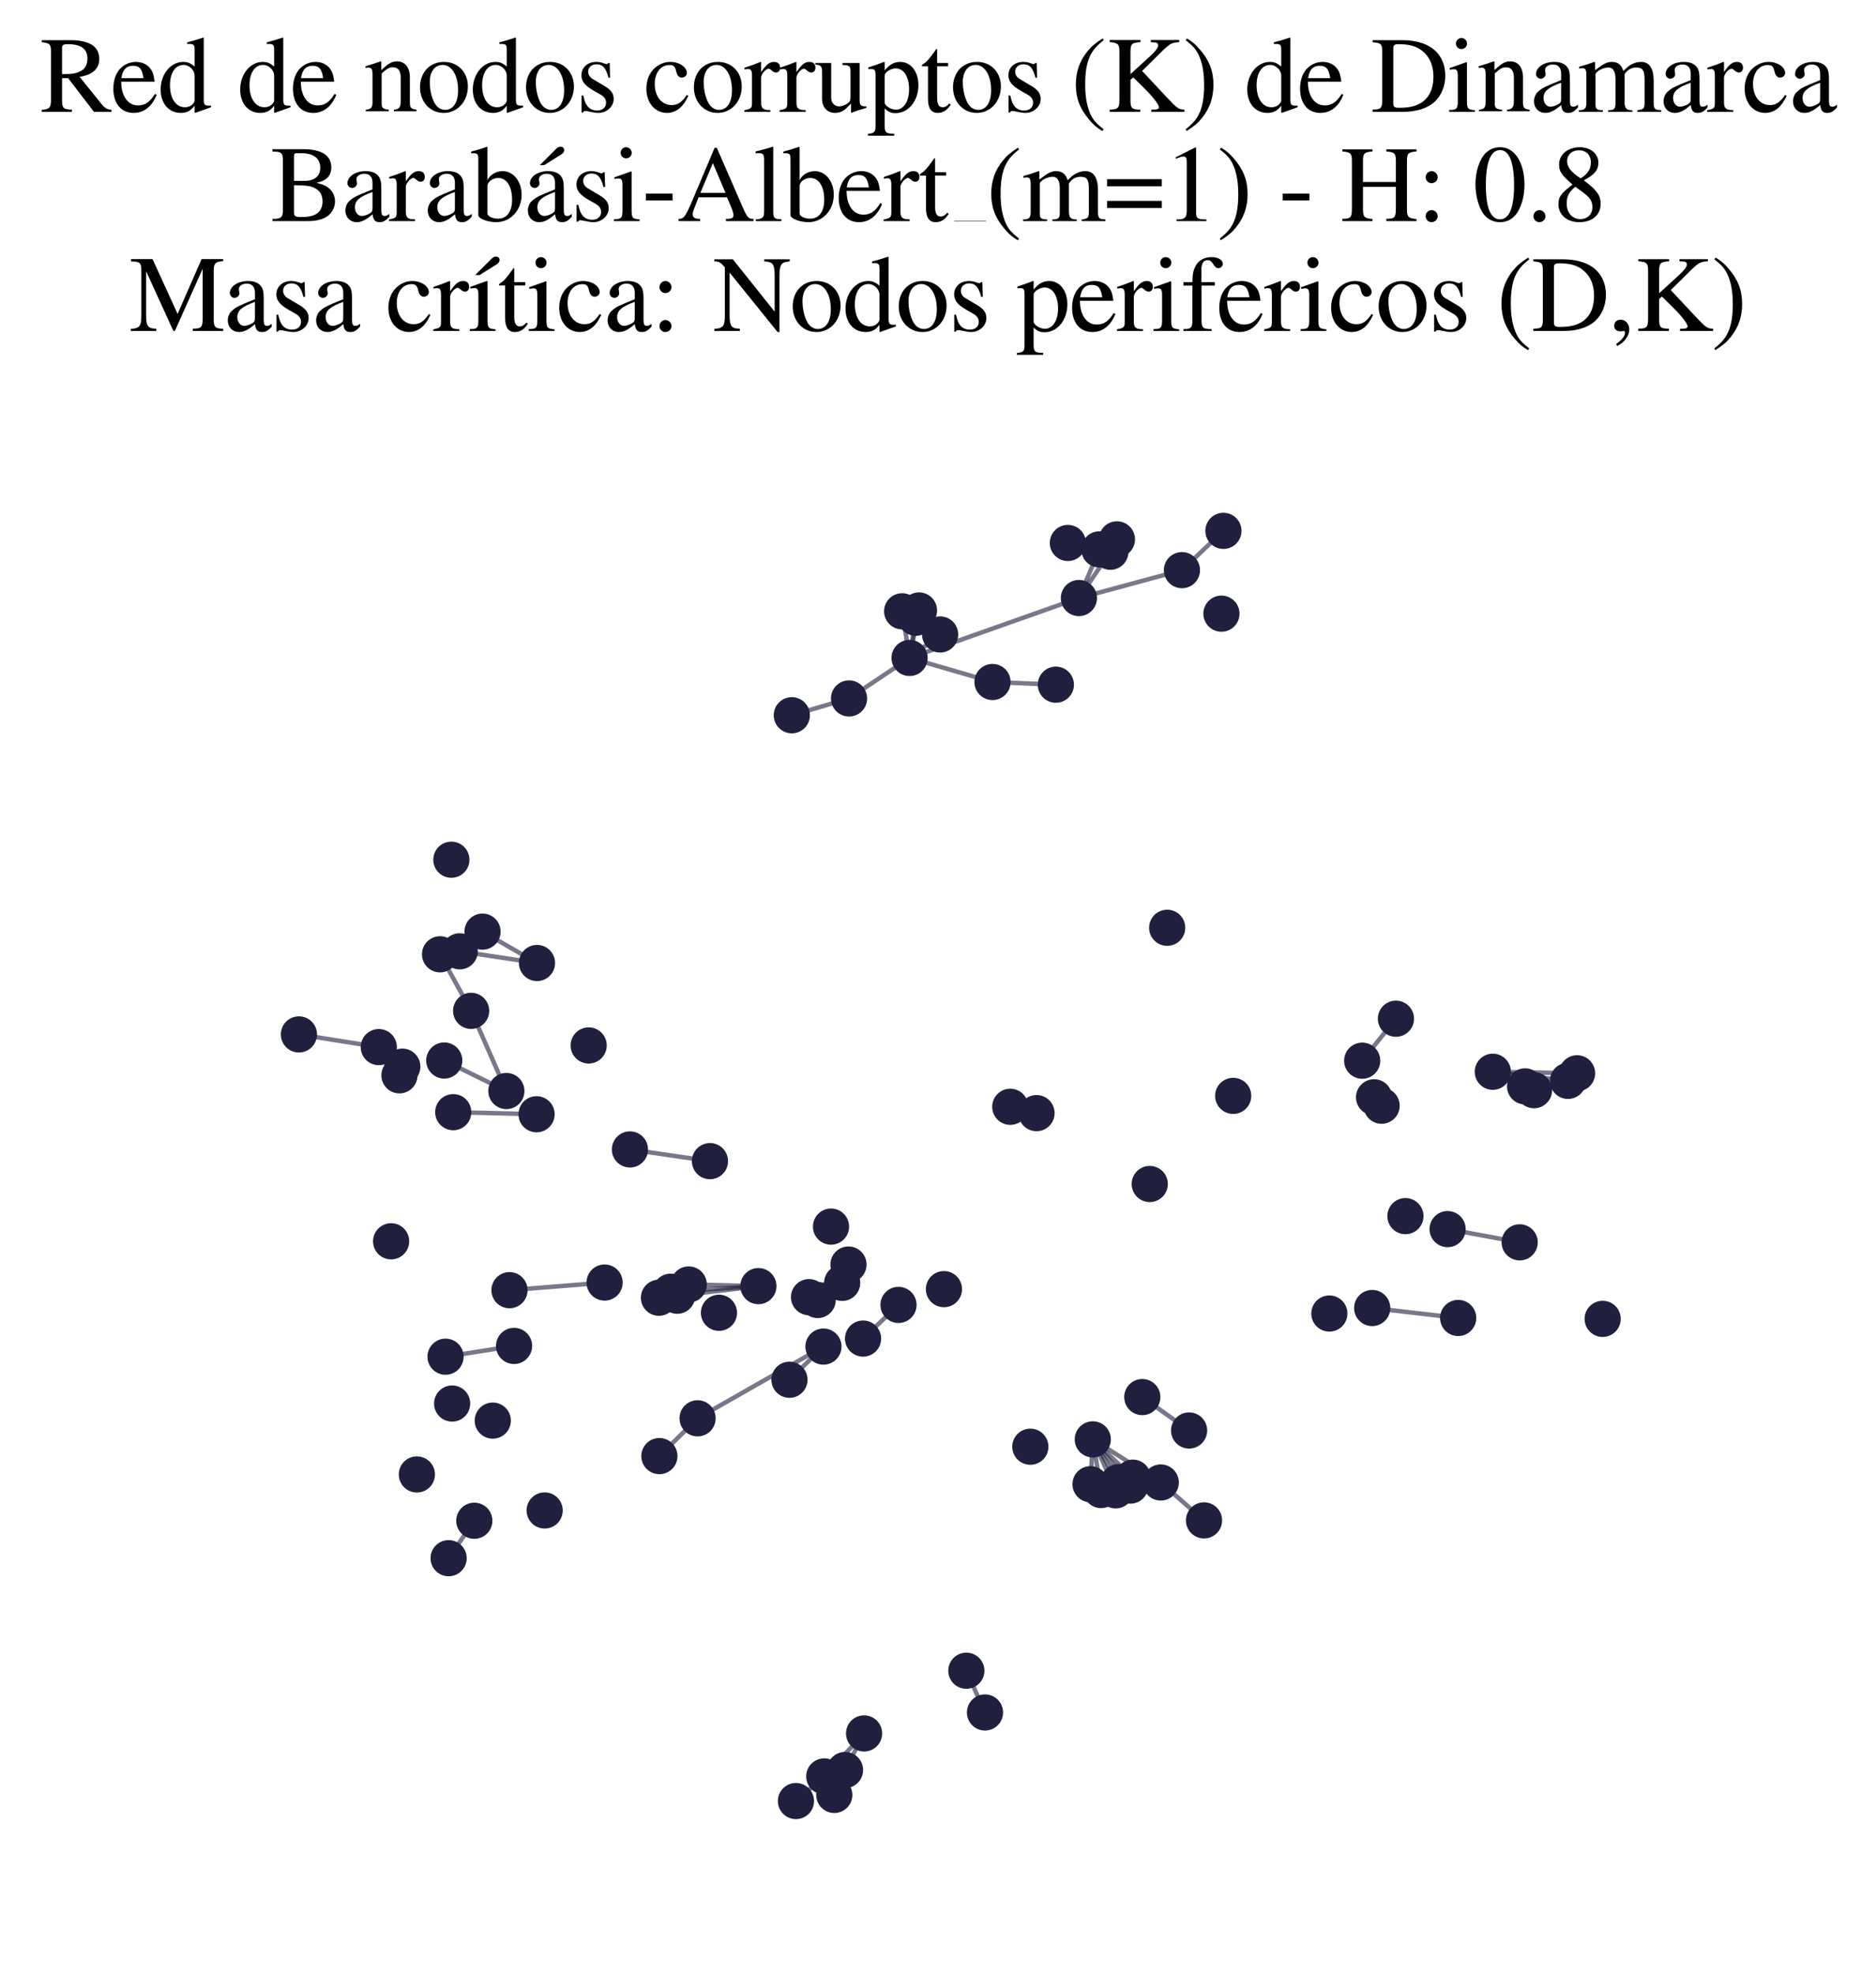 <?xml version="1.0" encoding="utf-8" standalone="no"?>
<!DOCTYPE svg PUBLIC "-//W3C//DTD SVG 1.1//EN"
  "http://www.w3.org/Graphics/SVG/1.1/DTD/svg11.dtd">
<svg xmlns:xlink="http://www.w3.org/1999/xlink" width="169.215pt" height="178.045pt" viewBox="0 0 169.215 178.045" xmlns="http://www.w3.org/2000/svg" version="1.1">
 <defs>
  <style type="text/css">*{stroke-linejoin: round; stroke-linecap: butt}</style>
 </defs>
 <g id="figure_1">
  <g id="patch_1">
   <path d="M 0 178.045 
L 169.215 178.045 
L 169.215 0 
L 0 0 
z
" style="fill: #ffffff"/>
  </g>
  <g id="axes_1">
   <g id="LineCollection_1">
    <path d="M 130.574 110.84 
L 137.076 112.034 
" clip-path="url(#pda9080670b)" style="fill: none; stroke: #201f3d; stroke-opacity: 0.6; stroke-width: 0.4"/>
    <path d="M 81.373 55.128 
L 82.044 59.333 
" clip-path="url(#pda9080670b)" style="fill: none; stroke: #201f3d; stroke-opacity: 0.6; stroke-width: 0.4"/>
    <path d="M 98.57 129.802 
L 104.701 133.69 
" clip-path="url(#pda9080670b)" style="fill: none; stroke: #201f3d; stroke-opacity: 0.6; stroke-width: 0.4"/>
    <path d="M 98.57 129.802 
L 99.319 134.372 
" clip-path="url(#pda9080670b)" style="fill: none; stroke: #201f3d; stroke-opacity: 0.6; stroke-width: 0.4"/>
    <path d="M 98.57 129.802 
L 100.636 134.399 
" clip-path="url(#pda9080670b)" style="fill: none; stroke: #201f3d; stroke-opacity: 0.6; stroke-width: 0.4"/>
    <path d="M 98.57 129.802 
L 101.957 133.971 
" clip-path="url(#pda9080670b)" style="fill: none; stroke: #201f3d; stroke-opacity: 0.6; stroke-width: 0.4"/>
    <path d="M 98.57 129.802 
L 102.179 133.255 
" clip-path="url(#pda9080670b)" style="fill: none; stroke: #201f3d; stroke-opacity: 0.6; stroke-width: 0.4"/>
    <path d="M 98.57 129.802 
L 98.366 133.846 
" clip-path="url(#pda9080670b)" style="fill: none; stroke: #201f3d; stroke-opacity: 0.6; stroke-width: 0.4"/>
    <path d="M 98.57 129.802 
L 100.882 133.657 
" clip-path="url(#pda9080670b)" style="fill: none; stroke: #201f3d; stroke-opacity: 0.6; stroke-width: 0.4"/>
    <path d="M 76.533 114.037 
L 73.754 117.233 
" clip-path="url(#pda9080670b)" style="fill: none; stroke: #201f3d; stroke-opacity: 0.6; stroke-width: 0.4"/>
    <path d="M 76.533 114.037 
L 72.974 116.976 
" clip-path="url(#pda9080670b)" style="fill: none; stroke: #201f3d; stroke-opacity: 0.6; stroke-width: 0.4"/>
    <path d="M 106.612 51.416 
L 97.317 53.93 
" clip-path="url(#pda9080670b)" style="fill: none; stroke: #201f3d; stroke-opacity: 0.6; stroke-width: 0.4"/>
    <path d="M 106.612 51.416 
L 110.352 47.873 
" clip-path="url(#pda9080670b)" style="fill: none; stroke: #201f3d; stroke-opacity: 0.6; stroke-width: 0.4"/>
    <path d="M 104.701 133.69 
L 108.602 137.108 
" clip-path="url(#pda9080670b)" style="fill: none; stroke: #201f3d; stroke-opacity: 0.6; stroke-width: 0.4"/>
    <path d="M 68.408 115.981 
L 62.124 115.833 
" clip-path="url(#pda9080670b)" style="fill: none; stroke: #201f3d; stroke-opacity: 0.6; stroke-width: 0.4"/>
    <path d="M 68.408 115.981 
L 61.084 116.848 
" clip-path="url(#pda9080670b)" style="fill: none; stroke: #201f3d; stroke-opacity: 0.6; stroke-width: 0.4"/>
    <path d="M 68.408 115.981 
L 60.491 116.486 
" clip-path="url(#pda9080670b)" style="fill: none; stroke: #201f3d; stroke-opacity: 0.6; stroke-width: 0.4"/>
    <path d="M 82.044 59.333 
L 97.317 53.93 
" clip-path="url(#pda9080670b)" style="fill: none; stroke: #201f3d; stroke-opacity: 0.6; stroke-width: 0.4"/>
    <path d="M 82.044 59.333 
L 82.893 55.053 
" clip-path="url(#pda9080670b)" style="fill: none; stroke: #201f3d; stroke-opacity: 0.6; stroke-width: 0.4"/>
    <path d="M 82.044 59.333 
L 82.606 55.71 
" clip-path="url(#pda9080670b)" style="fill: none; stroke: #201f3d; stroke-opacity: 0.6; stroke-width: 0.4"/>
    <path d="M 82.044 59.333 
L 76.584 62.985 
" clip-path="url(#pda9080670b)" style="fill: none; stroke: #201f3d; stroke-opacity: 0.6; stroke-width: 0.4"/>
    <path d="M 82.044 59.333 
L 89.524 61.503 
" clip-path="url(#pda9080670b)" style="fill: none; stroke: #201f3d; stroke-opacity: 0.6; stroke-width: 0.4"/>
    <path d="M 82.044 59.333 
L 84.798 57.216 
" clip-path="url(#pda9080670b)" style="fill: none; stroke: #201f3d; stroke-opacity: 0.6; stroke-width: 0.4"/>
    <path d="M 74.276 121.435 
L 62.922 127.903 
" clip-path="url(#pda9080670b)" style="fill: none; stroke: #201f3d; stroke-opacity: 0.6; stroke-width: 0.4"/>
    <path d="M 74.276 121.435 
L 71.21 124.425 
" clip-path="url(#pda9080670b)" style="fill: none; stroke: #201f3d; stroke-opacity: 0.6; stroke-width: 0.4"/>
    <path d="M 97.317 53.93 
L 100.155 49.754 
" clip-path="url(#pda9080670b)" style="fill: none; stroke: #201f3d; stroke-opacity: 0.6; stroke-width: 0.4"/>
    <path d="M 97.317 53.93 
L 99.165 49.542 
" clip-path="url(#pda9080670b)" style="fill: none; stroke: #201f3d; stroke-opacity: 0.6; stroke-width: 0.4"/>
    <path d="M 40.882 100.296 
L 48.398 100.483 
" clip-path="url(#pda9080670b)" style="fill: none; stroke: #201f3d; stroke-opacity: 0.6; stroke-width: 0.4"/>
    <path d="M 123.771 117.956 
L 131.527 118.854 
" clip-path="url(#pda9080670b)" style="fill: none; stroke: #201f3d; stroke-opacity: 0.6; stroke-width: 0.4"/>
    <path d="M 88.846 154.429 
L 87.164 150.665 
" clip-path="url(#pda9080670b)" style="fill: none; stroke: #201f3d; stroke-opacity: 0.6; stroke-width: 0.4"/>
    <path d="M 77.847 120.712 
L 81.045 117.675 
" clip-path="url(#pda9080670b)" style="fill: none; stroke: #201f3d; stroke-opacity: 0.6; stroke-width: 0.4"/>
    <path d="M 107.257 129.001 
L 103.035 125.988 
" clip-path="url(#pda9080670b)" style="fill: none; stroke: #201f3d; stroke-opacity: 0.6; stroke-width: 0.4"/>
    <path d="M 75.253 161.866 
L 76.221 159.619 
" clip-path="url(#pda9080670b)" style="fill: none; stroke: #201f3d; stroke-opacity: 0.6; stroke-width: 0.4"/>
    <path d="M 134.65 96.651 
L 141.432 97.473 
" clip-path="url(#pda9080670b)" style="fill: none; stroke: #201f3d; stroke-opacity: 0.6; stroke-width: 0.4"/>
    <path d="M 134.65 96.651 
L 142.252 96.79 
" clip-path="url(#pda9080670b)" style="fill: none; stroke: #201f3d; stroke-opacity: 0.6; stroke-width: 0.4"/>
    <path d="M 42.783 137.14 
L 40.466 140.516 
" clip-path="url(#pda9080670b)" style="fill: none; stroke: #201f3d; stroke-opacity: 0.6; stroke-width: 0.4"/>
    <path d="M 125.913 91.867 
L 122.871 95.652 
" clip-path="url(#pda9080670b)" style="fill: none; stroke: #201f3d; stroke-opacity: 0.6; stroke-width: 0.4"/>
    <path d="M 45.675 98.387 
L 42.495 91.158 
" clip-path="url(#pda9080670b)" style="fill: none; stroke: #201f3d; stroke-opacity: 0.6; stroke-width: 0.4"/>
    <path d="M 45.675 98.387 
L 40.071 95.636 
" clip-path="url(#pda9080670b)" style="fill: none; stroke: #201f3d; stroke-opacity: 0.6; stroke-width: 0.4"/>
    <path d="M 62.922 127.903 
L 59.477 131.309 
" clip-path="url(#pda9080670b)" style="fill: none; stroke: #201f3d; stroke-opacity: 0.6; stroke-width: 0.4"/>
    <path d="M 40.188 122.346 
L 46.368 121.375 
" clip-path="url(#pda9080670b)" style="fill: none; stroke: #201f3d; stroke-opacity: 0.6; stroke-width: 0.4"/>
    <path d="M 71.794 162.418 
L 74.348 160.197 
" clip-path="url(#pda9080670b)" style="fill: none; stroke: #201f3d; stroke-opacity: 0.6; stroke-width: 0.4"/>
    <path d="M 41.467 85.789 
L 48.437 86.843 
" clip-path="url(#pda9080670b)" style="fill: none; stroke: #201f3d; stroke-opacity: 0.6; stroke-width: 0.4"/>
    <path d="M 89.524 61.503 
L 95.239 61.745 
" clip-path="url(#pda9080670b)" style="fill: none; stroke: #201f3d; stroke-opacity: 0.6; stroke-width: 0.4"/>
    <path d="M 56.821 103.656 
L 64.039 104.712 
" clip-path="url(#pda9080670b)" style="fill: none; stroke: #201f3d; stroke-opacity: 0.6; stroke-width: 0.4"/>
    <path d="M 77.94 156.32 
L 74.348 160.197 
" clip-path="url(#pda9080670b)" style="fill: none; stroke: #201f3d; stroke-opacity: 0.6; stroke-width: 0.4"/>
    <path d="M 77.94 156.32 
L 76.221 159.619 
" clip-path="url(#pda9080670b)" style="fill: none; stroke: #201f3d; stroke-opacity: 0.6; stroke-width: 0.4"/>
    <path d="M 45.956 116.347 
L 54.536 115.66 
" clip-path="url(#pda9080670b)" style="fill: none; stroke: #201f3d; stroke-opacity: 0.6; stroke-width: 0.4"/>
    <path d="M 42.495 91.158 
L 39.692 86.058 
" clip-path="url(#pda9080670b)" style="fill: none; stroke: #201f3d; stroke-opacity: 0.6; stroke-width: 0.4"/>
    <path d="M 71.421 64.501 
L 76.584 62.985 
" clip-path="url(#pda9080670b)" style="fill: none; stroke: #201f3d; stroke-opacity: 0.6; stroke-width: 0.4"/>
    <path d="M 43.524 84.013 
L 48.437 86.843 
" clip-path="url(#pda9080670b)" style="fill: none; stroke: #201f3d; stroke-opacity: 0.6; stroke-width: 0.4"/>
    <path d="M 34.167 94.427 
L 26.963 93.283 
" clip-path="url(#pda9080670b)" style="fill: none; stroke: #201f3d; stroke-opacity: 0.6; stroke-width: 0.4"/>
   </g>
   <g id="PathCollection_1">
    <defs>
     <path id="m5d5ba21436" d="M 0 1.581 
C 0.419 1.581 0.822 1.415 1.118 1.118 
C 1.415 0.822 1.581 0.419 1.581 0 
C 1.581 -0.419 1.415 -0.822 1.118 -1.118 
C 0.822 -1.415 0.419 -1.581 0 -1.581 
C -0.419 -1.581 -0.822 -1.415 -1.118 -1.118 
C -1.415 -0.822 -1.581 -0.419 -1.581 0 
C -1.581 0.419 -1.415 0.822 -1.118 1.118 
C -0.822 1.415 -0.419 1.581 0 1.581 
z
" style="stroke: #201f3d; stroke-width: 0.1"/>
    </defs>
    <g clip-path="url(#pda9080670b)">
     <use xlink:href="#m5d5ba21436" x="107.257" y="129.001" style="fill: #201f3d; stroke: #201f3d; stroke-width: 0.1"/>
     <use xlink:href="#m5d5ba21436" x="111.234" y="98.825" style="fill: #201f3d; stroke: #201f3d; stroke-width: 0.1"/>
     <use xlink:href="#m5d5ba21436" x="123.771" y="117.956" style="fill: #201f3d; stroke: #201f3d; stroke-width: 0.1"/>
     <use xlink:href="#m5d5ba21436" x="49.128" y="136.213" style="fill: #201f3d; stroke: #201f3d; stroke-width: 0.1"/>
     <use xlink:href="#m5d5ba21436" x="44.448" y="128.11" style="fill: #201f3d; stroke: #201f3d; stroke-width: 0.1"/>
     <use xlink:href="#m5d5ba21436" x="71.421" y="64.501" style="fill: #201f3d; stroke: #201f3d; stroke-width: 0.1"/>
     <use xlink:href="#m5d5ba21436" x="110.352" y="47.873" style="fill: #201f3d; stroke: #201f3d; stroke-width: 0.1"/>
     <use xlink:href="#m5d5ba21436" x="125.913" y="91.867" style="fill: #201f3d; stroke: #201f3d; stroke-width: 0.1"/>
     <use xlink:href="#m5d5ba21436" x="85.143" y="116.254" style="fill: #201f3d; stroke: #201f3d; stroke-width: 0.1"/>
     <use xlink:href="#m5d5ba21436" x="126.77" y="109.67" style="fill: #201f3d; stroke: #201f3d; stroke-width: 0.1"/>
     <use xlink:href="#m5d5ba21436" x="48.437" y="86.843" style="fill: #201f3d; stroke: #201f3d; stroke-width: 0.1"/>
     <use xlink:href="#m5d5ba21436" x="61.084" y="116.848" style="fill: #201f3d; stroke: #201f3d; stroke-width: 0.1"/>
     <use xlink:href="#m5d5ba21436" x="138.368" y="98.313" style="fill: #201f3d; stroke: #201f3d; stroke-width: 0.1"/>
     <use xlink:href="#m5d5ba21436" x="95.239" y="61.745" style="fill: #201f3d; stroke: #201f3d; stroke-width: 0.1"/>
     <use xlink:href="#m5d5ba21436" x="142.252" y="96.79" style="fill: #201f3d; stroke: #201f3d; stroke-width: 0.1"/>
     <use xlink:href="#m5d5ba21436" x="35.279" y="111.94" style="fill: #201f3d; stroke: #201f3d; stroke-width: 0.1"/>
     <use xlink:href="#m5d5ba21436" x="40.466" y="140.516" style="fill: #201f3d; stroke: #201f3d; stroke-width: 0.1"/>
     <use xlink:href="#m5d5ba21436" x="84.798" y="57.216" style="fill: #201f3d; stroke: #201f3d; stroke-width: 0.1"/>
     <use xlink:href="#m5d5ba21436" x="76.533" y="114.037" style="fill: #201f3d; stroke: #201f3d; stroke-width: 0.1"/>
     <use xlink:href="#m5d5ba21436" x="48.398" y="100.483" style="fill: #201f3d; stroke: #201f3d; stroke-width: 0.1"/>
     <use xlink:href="#m5d5ba21436" x="73.754" y="117.233" style="fill: #201f3d; stroke: #201f3d; stroke-width: 0.1"/>
     <use xlink:href="#m5d5ba21436" x="41.467" y="85.789" style="fill: #201f3d; stroke: #201f3d; stroke-width: 0.1"/>
     <use xlink:href="#m5d5ba21436" x="59.438" y="117.029" style="fill: #201f3d; stroke: #201f3d; stroke-width: 0.1"/>
     <use xlink:href="#m5d5ba21436" x="104.701" y="133.69" style="fill: #201f3d; stroke: #201f3d; stroke-width: 0.1"/>
     <use xlink:href="#m5d5ba21436" x="60.491" y="116.486" style="fill: #201f3d; stroke: #201f3d; stroke-width: 0.1"/>
     <use xlink:href="#m5d5ba21436" x="99.319" y="134.372" style="fill: #201f3d; stroke: #201f3d; stroke-width: 0.1"/>
     <use xlink:href="#m5d5ba21436" x="39.692" y="86.058" style="fill: #201f3d; stroke: #201f3d; stroke-width: 0.1"/>
     <use xlink:href="#m5d5ba21436" x="76.584" y="62.985" style="fill: #201f3d; stroke: #201f3d; stroke-width: 0.1"/>
     <use xlink:href="#m5d5ba21436" x="100.155" y="49.754" style="fill: #201f3d; stroke: #201f3d; stroke-width: 0.1"/>
     <use xlink:href="#m5d5ba21436" x="75.253" y="161.866" style="fill: #201f3d; stroke: #201f3d; stroke-width: 0.1"/>
     <use xlink:href="#m5d5ba21436" x="102.179" y="133.255" style="fill: #201f3d; stroke: #201f3d; stroke-width: 0.1"/>
     <use xlink:href="#m5d5ba21436" x="123.941" y="98.954" style="fill: #201f3d; stroke: #201f3d; stroke-width: 0.1"/>
     <use xlink:href="#m5d5ba21436" x="99.165" y="49.542" style="fill: #201f3d; stroke: #201f3d; stroke-width: 0.1"/>
     <use xlink:href="#m5d5ba21436" x="100.636" y="134.399" style="fill: #201f3d; stroke: #201f3d; stroke-width: 0.1"/>
     <use xlink:href="#m5d5ba21436" x="87.164" y="150.665" style="fill: #201f3d; stroke: #201f3d; stroke-width: 0.1"/>
     <use xlink:href="#m5d5ba21436" x="92.937" y="130.464" style="fill: #201f3d; stroke: #201f3d; stroke-width: 0.1"/>
     <use xlink:href="#m5d5ba21436" x="42.783" y="137.14" style="fill: #201f3d; stroke: #201f3d; stroke-width: 0.1"/>
     <use xlink:href="#m5d5ba21436" x="82.893" y="55.053" style="fill: #201f3d; stroke: #201f3d; stroke-width: 0.1"/>
     <use xlink:href="#m5d5ba21436" x="71.794" y="162.418" style="fill: #201f3d; stroke: #201f3d; stroke-width: 0.1"/>
     <use xlink:href="#m5d5ba21436" x="81.373" y="55.128" style="fill: #201f3d; stroke: #201f3d; stroke-width: 0.1"/>
     <use xlink:href="#m5d5ba21436" x="137.076" y="112.034" style="fill: #201f3d; stroke: #201f3d; stroke-width: 0.1"/>
     <use xlink:href="#m5d5ba21436" x="82.606" y="55.71" style="fill: #201f3d; stroke: #201f3d; stroke-width: 0.1"/>
     <use xlink:href="#m5d5ba21436" x="103.707" y="106.772" style="fill: #201f3d; stroke: #201f3d; stroke-width: 0.1"/>
     <use xlink:href="#m5d5ba21436" x="45.675" y="98.387" style="fill: #201f3d; stroke: #201f3d; stroke-width: 0.1"/>
     <use xlink:href="#m5d5ba21436" x="45.956" y="116.347" style="fill: #201f3d; stroke: #201f3d; stroke-width: 0.1"/>
     <use xlink:href="#m5d5ba21436" x="40.188" y="122.346" style="fill: #201f3d; stroke: #201f3d; stroke-width: 0.1"/>
     <use xlink:href="#m5d5ba21436" x="36.031" y="96.97" style="fill: #201f3d; stroke: #201f3d; stroke-width: 0.1"/>
     <use xlink:href="#m5d5ba21436" x="100.882" y="133.657" style="fill: #201f3d; stroke: #201f3d; stroke-width: 0.1"/>
     <use xlink:href="#m5d5ba21436" x="54.536" y="115.66" style="fill: #201f3d; stroke: #201f3d; stroke-width: 0.1"/>
     <use xlink:href="#m5d5ba21436" x="64.039" y="104.712" style="fill: #201f3d; stroke: #201f3d; stroke-width: 0.1"/>
     <use xlink:href="#m5d5ba21436" x="134.65" y="96.651" style="fill: #201f3d; stroke: #201f3d; stroke-width: 0.1"/>
     <use xlink:href="#m5d5ba21436" x="144.56" y="118.935" style="fill: #201f3d; stroke: #201f3d; stroke-width: 0.1"/>
     <use xlink:href="#m5d5ba21436" x="130.574" y="110.84" style="fill: #201f3d; stroke: #201f3d; stroke-width: 0.1"/>
     <use xlink:href="#m5d5ba21436" x="89.524" y="61.503" style="fill: #201f3d; stroke: #201f3d; stroke-width: 0.1"/>
     <use xlink:href="#m5d5ba21436" x="40.782" y="126.571" style="fill: #201f3d; stroke: #201f3d; stroke-width: 0.1"/>
     <use xlink:href="#m5d5ba21436" x="119.908" y="118.454" style="fill: #201f3d; stroke: #201f3d; stroke-width: 0.1"/>
     <use xlink:href="#m5d5ba21436" x="100.747" y="48.64" style="fill: #201f3d; stroke: #201f3d; stroke-width: 0.1"/>
     <use xlink:href="#m5d5ba21436" x="42.495" y="91.158" style="fill: #201f3d; stroke: #201f3d; stroke-width: 0.1"/>
     <use xlink:href="#m5d5ba21436" x="40.071" y="95.636" style="fill: #201f3d; stroke: #201f3d; stroke-width: 0.1"/>
     <use xlink:href="#m5d5ba21436" x="98.366" y="133.846" style="fill: #201f3d; stroke: #201f3d; stroke-width: 0.1"/>
     <use xlink:href="#m5d5ba21436" x="26.963" y="93.283" style="fill: #201f3d; stroke: #201f3d; stroke-width: 0.1"/>
     <use xlink:href="#m5d5ba21436" x="40.713" y="77.529" style="fill: #201f3d; stroke: #201f3d; stroke-width: 0.1"/>
     <use xlink:href="#m5d5ba21436" x="96.321" y="48.964" style="fill: #201f3d; stroke: #201f3d; stroke-width: 0.1"/>
     <use xlink:href="#m5d5ba21436" x="88.846" y="154.429" style="fill: #201f3d; stroke: #201f3d; stroke-width: 0.1"/>
     <use xlink:href="#m5d5ba21436" x="64.851" y="118.386" style="fill: #201f3d; stroke: #201f3d; stroke-width: 0.1"/>
     <use xlink:href="#m5d5ba21436" x="105.279" y="83.666" style="fill: #201f3d; stroke: #201f3d; stroke-width: 0.1"/>
     <use xlink:href="#m5d5ba21436" x="122.871" y="95.652" style="fill: #201f3d; stroke: #201f3d; stroke-width: 0.1"/>
     <use xlink:href="#m5d5ba21436" x="137.563" y="97.969" style="fill: #201f3d; stroke: #201f3d; stroke-width: 0.1"/>
     <use xlink:href="#m5d5ba21436" x="72.974" y="116.976" style="fill: #201f3d; stroke: #201f3d; stroke-width: 0.1"/>
     <use xlink:href="#m5d5ba21436" x="53.098" y="94.278" style="fill: #201f3d; stroke: #201f3d; stroke-width: 0.1"/>
     <use xlink:href="#m5d5ba21436" x="98.57" y="129.802" style="fill: #201f3d; stroke: #201f3d; stroke-width: 0.1"/>
     <use xlink:href="#m5d5ba21436" x="74.957" y="110.615" style="fill: #201f3d; stroke: #201f3d; stroke-width: 0.1"/>
     <use xlink:href="#m5d5ba21436" x="141.432" y="97.473" style="fill: #201f3d; stroke: #201f3d; stroke-width: 0.1"/>
     <use xlink:href="#m5d5ba21436" x="106.612" y="51.416" style="fill: #201f3d; stroke: #201f3d; stroke-width: 0.1"/>
     <use xlink:href="#m5d5ba21436" x="43.524" y="84.013" style="fill: #201f3d; stroke: #201f3d; stroke-width: 0.1"/>
     <use xlink:href="#m5d5ba21436" x="75.963" y="115.689" style="fill: #201f3d; stroke: #201f3d; stroke-width: 0.1"/>
     <use xlink:href="#m5d5ba21436" x="101.957" y="133.971" style="fill: #201f3d; stroke: #201f3d; stroke-width: 0.1"/>
     <use xlink:href="#m5d5ba21436" x="56.821" y="103.656" style="fill: #201f3d; stroke: #201f3d; stroke-width: 0.1"/>
     <use xlink:href="#m5d5ba21436" x="74.276" y="121.435" style="fill: #201f3d; stroke: #201f3d; stroke-width: 0.1"/>
     <use xlink:href="#m5d5ba21436" x="74.348" y="160.197" style="fill: #201f3d; stroke: #201f3d; stroke-width: 0.1"/>
     <use xlink:href="#m5d5ba21436" x="103.035" y="125.988" style="fill: #201f3d; stroke: #201f3d; stroke-width: 0.1"/>
     <use xlink:href="#m5d5ba21436" x="40.882" y="100.296" style="fill: #201f3d; stroke: #201f3d; stroke-width: 0.1"/>
     <use xlink:href="#m5d5ba21436" x="77.94" y="156.32" style="fill: #201f3d; stroke: #201f3d; stroke-width: 0.1"/>
     <use xlink:href="#m5d5ba21436" x="77.847" y="120.712" style="fill: #201f3d; stroke: #201f3d; stroke-width: 0.1"/>
     <use xlink:href="#m5d5ba21436" x="68.408" y="115.981" style="fill: #201f3d; stroke: #201f3d; stroke-width: 0.1"/>
     <use xlink:href="#m5d5ba21436" x="91.126" y="99.809" style="fill: #201f3d; stroke: #201f3d; stroke-width: 0.1"/>
     <use xlink:href="#m5d5ba21436" x="62.922" y="127.903" style="fill: #201f3d; stroke: #201f3d; stroke-width: 0.1"/>
     <use xlink:href="#m5d5ba21436" x="131.527" y="118.854" style="fill: #201f3d; stroke: #201f3d; stroke-width: 0.1"/>
     <use xlink:href="#m5d5ba21436" x="97.317" y="53.93" style="fill: #201f3d; stroke: #201f3d; stroke-width: 0.1"/>
     <use xlink:href="#m5d5ba21436" x="81.045" y="117.675" style="fill: #201f3d; stroke: #201f3d; stroke-width: 0.1"/>
     <use xlink:href="#m5d5ba21436" x="46.368" y="121.375" style="fill: #201f3d; stroke: #201f3d; stroke-width: 0.1"/>
     <use xlink:href="#m5d5ba21436" x="108.602" y="137.108" style="fill: #201f3d; stroke: #201f3d; stroke-width: 0.1"/>
     <use xlink:href="#m5d5ba21436" x="93.494" y="100.382" style="fill: #201f3d; stroke: #201f3d; stroke-width: 0.1"/>
     <use xlink:href="#m5d5ba21436" x="37.602" y="132.965" style="fill: #201f3d; stroke: #201f3d; stroke-width: 0.1"/>
     <use xlink:href="#m5d5ba21436" x="59.477" y="131.309" style="fill: #201f3d; stroke: #201f3d; stroke-width: 0.1"/>
     <use xlink:href="#m5d5ba21436" x="36.288" y="96.19" style="fill: #201f3d; stroke: #201f3d; stroke-width: 0.1"/>
     <use xlink:href="#m5d5ba21436" x="82.044" y="59.333" style="fill: #201f3d; stroke: #201f3d; stroke-width: 0.1"/>
     <use xlink:href="#m5d5ba21436" x="34.167" y="94.427" style="fill: #201f3d; stroke: #201f3d; stroke-width: 0.1"/>
     <use xlink:href="#m5d5ba21436" x="62.124" y="115.833" style="fill: #201f3d; stroke: #201f3d; stroke-width: 0.1"/>
     <use xlink:href="#m5d5ba21436" x="71.21" y="124.425" style="fill: #201f3d; stroke: #201f3d; stroke-width: 0.1"/>
     <use xlink:href="#m5d5ba21436" x="76.221" y="159.619" style="fill: #201f3d; stroke: #201f3d; stroke-width: 0.1"/>
     <use xlink:href="#m5d5ba21436" x="110.174" y="55.34" style="fill: #201f3d; stroke: #201f3d; stroke-width: 0.1"/>
     <use xlink:href="#m5d5ba21436" x="124.62" y="99.712" style="fill: #201f3d; stroke: #201f3d; stroke-width: 0.1"/>
    </g>
   </g>
   <g id="text_1">
    <!-- Red de nodos corruptos (K) de Dinamarca -->
    <g transform="translate(3.6 10.084) scale(0.096 -0.096)">
     <defs>
      <path id="NimbusRomNo9L-Regu-52" d="M 4218 121 
C 3974 140 3846 205 3661 424 
L 2342 2061 
C 2771 2143 2963 2219 3174 2388 
C 3379 2553 3501 2818 3501 3113 
C 3501 3385 3418 3618 3251 3801 
C 3008 4059 2477 4224 1875 4224 
L 109 4224 
L 109 4102 
C 589 4051 653 3981 653 3528 
L 653 765 
C 653 236 589 159 109 121 
L 109 0 
L 1882 0 
L 1882 134 
C 1389 134 1306 219 1306 692 
L 1306 1984 
L 1664 1984 
L 3187 0 
L 4218 0 
L 4218 121 
z
M 1306 3762 
C 1306 3937 1376 3987 1632 3987 
C 2432 3987 2803 3716 2803 3123 
C 2803 2807 2669 2542 2438 2423 
C 2144 2258 1920 2221 1306 2221 
L 1306 3762 
z
" transform="scale(0.016)"/>
      <path id="NimbusRomNo9L-Regu-65" d="M 2611 1053 
C 2304 564 2029 378 1619 378 
C 1254 378 979 564 794 930 
C 678 1174 634 1386 621 1779 
L 2592 1779 
C 2541 2193 2477 2377 2317 2581 
C 2125 2811 1830 2944 1498 2944 
C 1178 2944 877 2829 634 2611 
C 333 2349 160 1894 160 1370 
C 160 486 621 -64 1357 -64 
C 1965 -64 2445 315 2714 1008 
L 2611 1053 
z
M 634 1984 
C 704 2479 922 2714 1312 2714 
C 1702 2714 1856 2535 1939 1984 
L 634 1984 
z
" transform="scale(0.016)"/>
      <path id="NimbusRomNo9L-Regu-64" d="M 2202 -64 
L 3142 269 
L 3142 365 
C 3027 365 3014 365 2995 365 
C 2765 365 2714 435 2714 731 
L 2714 4364 
L 2682 4377 
C 2374 4268 2150 4204 1741 4096 
L 1741 3994 
C 1792 4000 1830 4000 1882 4000 
C 2118 4000 2176 3936 2176 3672 
L 2176 2669 
C 1933 2874 1760 2944 1504 2944 
C 768 2944 173 2221 173 1312 
C 173 493 653 -64 1357 -64 
C 1715 -64 1958 64 2176 365 
L 2176 -45 
L 2202 -64 
z
M 2176 653 
C 2176 608 2131 531 2067 461 
C 1952 333 1792 269 1606 269 
C 1075 269 723 781 723 1568 
C 723 2291 1037 2765 1523 2765 
C 1862 2765 2176 2464 2176 2125 
L 2176 653 
z
" transform="scale(0.016)"/>
      <path id="NimbusRomNo9L-Regu-6e" d="M 102 2579 
C 141 2598 205 2605 275 2605 
C 454 2605 512 2509 512 2195 
L 512 608 
C 512 243 442 154 115 128 
L 115 32 
L 1472 32 
L 1472 128 
C 1146 154 1050 230 1050 461 
L 1050 2259 
C 1357 2547 1498 2624 1709 2624 
C 2022 2624 2176 2426 2176 2003 
L 2176 666 
C 2176 262 2093 154 1773 128 
L 1773 32 
L 3104 32 
L 3104 128 
C 2790 160 2714 237 2714 550 
L 2714 2016 
C 2714 2618 2432 2976 1958 2976 
C 1664 2976 1466 2867 1030 2458 
L 1030 2963 
L 986 2976 
C 672 2861 454 2790 102 2688 
L 102 2579 
z
" transform="scale(0.016)"/>
      <path id="NimbusRomNo9L-Regu-6f" d="M 1600 2944 
C 768 2944 186 2330 186 1446 
C 186 582 781 -64 1587 -64 
C 2394 -64 3008 614 3008 1498 
C 3008 2336 2419 2944 1600 2944 
z
M 1517 2765 
C 2054 2765 2432 2150 2432 1274 
C 2432 550 2144 115 1664 115 
C 1414 115 1178 269 1043 525 
C 864 858 762 1306 762 1760 
C 762 2368 1062 2765 1517 2765 
z
" transform="scale(0.016)"/>
      <path id="NimbusRomNo9L-Regu-73" d="M 2016 2010 
L 1990 2880 
L 1920 2880 
L 1907 2867 
C 1850 2822 1843 2816 1818 2816 
C 1779 2816 1715 2829 1645 2861 
C 1504 2915 1363 2944 1197 2944 
C 691 2944 326 2616 326 2154 
C 326 1796 531 1539 1075 1231 
L 1446 1020 
C 1670 892 1779 737 1779 539 
C 1779 256 1574 77 1248 77 
C 1030 77 832 159 710 298 
C 576 455 518 600 435 960 
L 333 960 
L 333 -39 
L 416 -39 
C 461 33 486 48 563 48 
C 621 48 710 35 858 -2 
C 1037 -39 1210 -64 1325 -64 
C 1818 -64 2227 308 2227 757 
C 2227 1077 2074 1289 1690 1520 
L 998 1930 
C 819 2033 723 2194 723 2367 
C 723 2624 922 2803 1216 2803 
C 1581 2803 1773 2583 1920 2010 
L 2016 2010 
z
" transform="scale(0.016)"/>
      <path id="NimbusRomNo9L-Regu-63" d="M 2547 998 
C 2240 550 2010 397 1645 397 
C 1062 397 653 909 653 1645 
C 653 2304 1005 2758 1523 2758 
C 1754 2758 1837 2688 1901 2451 
L 1939 2310 
C 1990 2131 2106 2016 2240 2016 
C 2406 2016 2547 2138 2547 2285 
C 2547 2643 2099 2944 1562 2944 
C 1248 2944 922 2816 659 2586 
C 339 2304 160 1869 160 1363 
C 160 531 666 -64 1376 -64 
C 1664 -64 1920 38 2150 237 
C 2323 390 2445 563 2637 941 
L 2547 998 
z
" transform="scale(0.016)"/>
      <path id="NimbusRomNo9L-Regu-72" d="M 45 2496 
C 134 2515 192 2522 269 2522 
C 429 2522 486 2419 486 2138 
L 486 538 
C 486 218 442 173 32 96 
L 32 0 
L 1568 0 
L 1568 102 
C 1133 102 1024 199 1024 565 
L 1024 2013 
C 1024 2219 1299 2541 1472 2541 
C 1510 2541 1568 2509 1638 2445 
C 1741 2355 1811 2317 1894 2317 
C 2048 2317 2144 2426 2144 2605 
C 2144 2816 2010 2944 1792 2944 
C 1523 2944 1338 2797 1024 2343 
L 1024 2931 
L 992 2944 
C 653 2803 422 2721 45 2599 
L 45 2496 
z
" transform="scale(0.016)"/>
      <path id="NimbusRomNo9L-Regu-75" d="M 3066 320 
L 3034 320 
C 2739 320 2669 390 2669 685 
L 2669 2880 
L 1658 2880 
L 1658 2758 
C 2054 2758 2131 2694 2131 2375 
L 2131 875 
C 2131 697 2099 607 2010 537 
C 1837 397 1638 320 1446 320 
C 1197 320 992 537 992 805 
L 992 2880 
L 58 2880 
L 58 2778 
C 365 2778 454 2682 454 2387 
L 454 770 
C 454 263 762 -64 1229 -64 
C 1466 -64 1715 38 1888 211 
L 2163 486 
L 2163 -45 
L 2189 -58 
C 2509 70 2739 141 3066 230 
L 3066 320 
z
" transform="scale(0.016)"/>
      <path id="NimbusRomNo9L-Regu-70" d="M 58 2516 
C 115 2522 160 2522 218 2522 
C 435 2522 480 2458 480 2155 
L 480 -855 
C 480 -1189 410 -1261 32 -1299 
L 32 -1408 
L 1581 -1408 
L 1581 -1293 
C 1101 -1293 1018 -1222 1018 -816 
L 1018 199 
C 1242 -13 1395 -77 1664 -77 
C 2419 -77 3008 643 3008 1575 
C 3008 2372 2560 2944 1939 2944 
C 1581 2944 1299 2784 1018 2438 
L 1018 2931 
L 979 2944 
C 634 2810 410 2726 58 2618 
L 58 2516 
z
M 1018 2136 
C 1018 2329 1376 2560 1670 2560 
C 2144 2560 2458 2071 2458 1324 
C 2458 611 2144 128 1683 128 
C 1382 128 1018 359 1018 552 
L 1018 2136 
z
" transform="scale(0.016)"/>
      <path id="NimbusRomNo9L-Regu-74" d="M 1632 2880 
L 986 2880 
L 986 3622 
C 986 3686 979 3706 941 3706 
C 896 3648 858 3590 813 3526 
C 570 3174 294 2867 192 2841 
C 122 2794 83 2748 83 2715 
C 83 2695 90 2682 109 2682 
L 448 2682 
L 448 751 
C 448 212 640 -64 1018 -64 
C 1331 -64 1574 90 1786 423 
L 1702 493 
C 1568 333 1459 269 1318 269 
C 1082 269 986 443 986 847 
L 986 2682 
L 1632 2682 
L 1632 2880 
z
" transform="scale(0.016)"/>
      <path id="NimbusRomNo9L-Regu-28" d="M 1888 4326 
C 1414 4019 1222 3853 986 3558 
C 531 3002 307 2362 307 1613 
C 307 800 544 173 1107 -480 
C 1370 -787 1536 -928 1869 -1133 
L 1946 -1030 
C 1434 -627 1254 -403 1082 77 
C 928 506 858 992 858 1632 
C 858 2304 941 2829 1114 3226 
C 1293 3622 1485 3853 1946 4224 
L 1888 4326 
z
" transform="scale(0.016)"/>
      <path id="NimbusRomNo9L-Regu-4b" d="M 2643 4109 
C 2720 4096 2784 4096 2810 4096 
C 3002 4096 3078 4045 3078 3917 
C 3078 3775 2931 3583 2579 3257 
L 1446 2224 
L 1446 3534 
C 1446 4000 1517 4071 2035 4109 
L 2035 4231 
L 218 4231 
L 218 4109 
C 717 4071 794 3988 794 3531 
L 794 750 
C 794 217 723 134 218 134 
L 218 0 
L 2022 0 
L 2022 134 
C 1523 134 1446 211 1446 683 
L 1446 1891 
L 1613 2026 
L 2291 1355 
C 2778 876 3123 422 3123 269 
C 3123 179 3034 134 2854 134 
C 2822 134 2752 134 2675 121 
L 2675 0 
L 4627 0 
L 4627 134 
C 4294 134 4205 198 3622 816 
L 2131 2409 
L 3347 3611 
C 3782 4026 3885 4077 4320 4109 
L 4320 4231 
L 2643 4231 
L 2643 4109 
z
" transform="scale(0.016)"/>
      <path id="NimbusRomNo9L-Regu-29" d="M 243 -1133 
C 717 -826 909 -659 1146 -365 
C 1600 192 1824 832 1824 1581 
C 1824 2400 1587 3021 1024 3674 
C 762 3981 595 4122 262 4326 
L 186 4224 
C 698 3821 870 3597 1050 3117 
C 1203 2688 1274 2202 1274 1562 
C 1274 896 1190 365 1018 -26 
C 838 -429 646 -659 186 -1030 
L 243 -1133 
z
" transform="scale(0.016)"/>
      <path id="NimbusRomNo9L-Regu-44" d="M 666 679 
C 666 217 589 134 102 134 
L 102 0 
L 1920 0 
C 2662 0 3334 210 3731 568 
C 4147 944 4384 1512 4384 2131 
C 4384 2706 4192 3203 3840 3554 
C 3405 3994 2707 4224 1830 4224 
L 102 4224 
L 102 4102 
C 608 4057 666 4000 666 3525 
L 666 679 
z
M 1318 3738 
C 1318 3936 1389 3987 1651 3987 
C 2202 3987 2618 3885 2925 3668 
C 3424 3323 3686 2775 3686 2087 
C 3686 1334 3424 798 2906 498 
C 2579 314 2208 237 1651 237 
C 1395 237 1318 294 1318 498 
L 1318 3738 
z
" transform="scale(0.016)"/>
      <path id="NimbusRomNo9L-Regu-69" d="M 1120 2929 
L 128 2579 
L 128 2484 
L 179 2490 
C 256 2502 339 2509 397 2509 
C 550 2509 608 2406 608 2125 
L 608 640 
C 608 179 544 109 102 109 
L 102 0 
L 1619 0 
L 1619 96 
C 1197 128 1146 191 1146 650 
L 1146 2910 
L 1120 2929 
z
M 819 4352 
C 646 4352 499 4205 499 4026 
C 499 3847 640 3699 819 3699 
C 1005 3699 1152 3840 1152 4026 
C 1152 4205 1005 4352 819 4352 
z
" transform="scale(0.016)"/>
      <path id="NimbusRomNo9L-Regu-61" d="M 2829 423 
C 2720 333 2643 301 2547 301 
C 2400 301 2355 390 2355 672 
L 2355 1920 
C 2355 2253 2323 2438 2227 2592 
C 2086 2822 1811 2944 1434 2944 
C 832 2944 358 2630 358 2227 
C 358 2080 486 1952 634 1952 
C 787 1952 922 2080 922 2221 
C 922 2246 915 2278 909 2323 
C 896 2381 890 2432 890 2477 
C 890 2650 1094 2790 1350 2790 
C 1664 2790 1837 2605 1837 2259 
L 1837 1869 
C 851 1472 742 1421 467 1178 
C 326 1050 237 832 237 621 
C 237 218 518 -64 909 -64 
C 1190 -64 1453 70 1843 403 
C 1875 70 1990 -64 2253 -64 
C 2470 -64 2605 13 2829 256 
L 2829 423 
z
M 1837 783 
C 1837 584 1805 526 1670 449 
C 1517 359 1338 301 1203 301 
C 979 301 800 520 800 796 
L 800 822 
C 800 1201 1062 1433 1837 1715 
L 1837 783 
z
" transform="scale(0.016)"/>
      <path id="NimbusRomNo9L-Regu-6d" d="M 122 2547 
C 205 2566 256 2573 326 2573 
C 493 2573 550 2470 550 2162 
L 550 539 
C 550 192 461 96 102 96 
L 102 0 
L 1523 0 
L 1523 96 
C 1184 96 1088 166 1088 418 
L 1088 2234 
C 1088 2246 1139 2310 1184 2355 
C 1344 2502 1619 2611 1843 2611 
C 2125 2611 2266 2385 2266 1932 
L 2266 528 
C 2266 167 2195 96 1830 96 
L 1830 0 
L 3264 0 
L 3264 96 
C 2899 96 2803 205 2803 603 
L 2803 2221 
C 2995 2496 3206 2611 3501 2611 
C 3866 2611 3981 2438 3981 1907 
L 3981 557 
C 3981 192 3930 141 3558 96 
L 3558 0 
L 4960 0 
L 4960 96 
L 4794 115 
C 4602 115 4518 230 4518 480 
L 4518 1802 
C 4518 2559 4269 2944 3776 2944 
C 3405 2944 3078 2778 2733 2407 
C 2618 2771 2400 2944 2054 2944 
C 1773 2944 1594 2854 1062 2451 
L 1062 2931 
L 1018 2944 
C 691 2822 474 2752 122 2656 
L 122 2547 
z
" transform="scale(0.016)"/>
     </defs>
     <use xlink:href="#NimbusRomNo9L-Regu-52" transform="scale(0.996)"/>
     <use xlink:href="#NimbusRomNo9L-Regu-65" transform="translate(66.45 0) scale(0.996)"/>
     <use xlink:href="#NimbusRomNo9L-Regu-64" transform="translate(110.684 0) scale(0.996)"/>
     <use xlink:href="#NimbusRomNo9L-Regu-64" transform="translate(185.403 0) scale(0.996)"/>
     <use xlink:href="#NimbusRomNo9L-Regu-65" transform="translate(235.217 0) scale(0.996)"/>
     <use xlink:href="#NimbusRomNo9L-Regu-6e" transform="translate(304.357 0) scale(0.996)"/>
     <use xlink:href="#NimbusRomNo9L-Regu-6f" transform="translate(354.17 0) scale(0.996)"/>
     <use xlink:href="#NimbusRomNo9L-Regu-64" transform="translate(403.983 0) scale(0.996)"/>
     <use xlink:href="#NimbusRomNo9L-Regu-6f" transform="translate(453.796 0) scale(0.996)"/>
     <use xlink:href="#NimbusRomNo9L-Regu-73" transform="translate(503.61 0) scale(0.996)"/>
     <use xlink:href="#NimbusRomNo9L-Regu-63" transform="translate(567.27 0) scale(0.996)"/>
     <use xlink:href="#NimbusRomNo9L-Regu-6f" transform="translate(611.503 0) scale(0.996)"/>
     <use xlink:href="#NimbusRomNo9L-Regu-72" transform="translate(661.317 0) scale(0.996)"/>
     <use xlink:href="#NimbusRomNo9L-Regu-72" transform="translate(694.492 0) scale(0.996)"/>
     <use xlink:href="#NimbusRomNo9L-Regu-75" transform="translate(727.667 0) scale(0.996)"/>
     <use xlink:href="#NimbusRomNo9L-Regu-70" transform="translate(777.48 0) scale(0.996)"/>
     <use xlink:href="#NimbusRomNo9L-Regu-74" transform="translate(827.294 0) scale(0.996)"/>
     <use xlink:href="#NimbusRomNo9L-Regu-6f" transform="translate(854.989 0) scale(0.996)"/>
     <use xlink:href="#NimbusRomNo9L-Regu-73" transform="translate(904.802 0) scale(0.996)"/>
     <use xlink:href="#NimbusRomNo9L-Regu-28" transform="translate(968.462 0) scale(0.996)"/>
     <use xlink:href="#NimbusRomNo9L-Regu-4b" transform="translate(1001.637 0) scale(0.996)"/>
     <use xlink:href="#NimbusRomNo9L-Regu-29" transform="translate(1073.567 0) scale(0.996)"/>
     <use xlink:href="#NimbusRomNo9L-Regu-64" transform="translate(1131.649 0) scale(0.996)"/>
     <use xlink:href="#NimbusRomNo9L-Regu-65" transform="translate(1181.462 0) scale(0.996)"/>
     <use xlink:href="#NimbusRomNo9L-Regu-44" transform="translate(1250.603 0) scale(0.996)"/>
     <use xlink:href="#NimbusRomNo9L-Regu-69" transform="translate(1322.533 0) scale(0.996)"/>
     <use xlink:href="#NimbusRomNo9L-Regu-6e" transform="translate(1350.228 0) scale(0.996)"/>
     <use xlink:href="#NimbusRomNo9L-Regu-61" transform="translate(1400.041 0) scale(0.996)"/>
     <use xlink:href="#NimbusRomNo9L-Regu-6d" transform="translate(1444.275 0) scale(0.996)"/>
     <use xlink:href="#NimbusRomNo9L-Regu-61" transform="translate(1521.783 0) scale(0.996)"/>
     <use xlink:href="#NimbusRomNo9L-Regu-72" transform="translate(1566.016 0) scale(0.996)"/>
     <use xlink:href="#NimbusRomNo9L-Regu-63" transform="translate(1599.192 0) scale(0.996)"/>
     <use xlink:href="#NimbusRomNo9L-Regu-61" transform="translate(1643.425 0) scale(0.996)"/>
    </g>
    <!-- Barabási-Albert_(m=1) - H: 0.8 -->
    <g transform="translate(24.412 19.936) scale(0.096 -0.096)">
     <defs>
      <path id="NimbusRomNo9L-Regu-42" d="M 109 4237 
L 109 4096 
C 646 4096 723 4026 723 3548 
L 723 689 
C 723 212 640 128 109 128 
L 109 0 
L 2246 0 
C 2746 0 3200 136 3437 356 
C 3667 564 3795 855 3795 1165 
C 3795 1451 3680 1710 3482 1897 
C 3290 2072 3117 2150 2701 2253 
C 3034 2335 3168 2398 3322 2531 
C 3482 2671 3578 2903 3578 3163 
C 3578 3871 3008 4237 1901 4237 
L 109 4237 
z
M 1376 2112 
C 1997 2112 2291 2080 2522 1982 
C 2886 1827 3059 1568 3059 1159 
C 3059 809 2925 555 2669 406 
C 2464 290 2202 238 1779 238 
C 1466 238 1376 296 1376 504 
L 1376 2112 
z
M 1376 2368 
L 1376 3812 
C 1376 3944 1421 4001 1517 4001 
L 1798 4001 
C 2534 4001 2925 3699 2925 3137 
C 2925 2646 2586 2368 1984 2368 
L 1376 2368 
z
" transform="scale(0.016)"/>
      <path id="NimbusRomNo9L-Regu-62" d="M 979 4364 
L 947 4377 
C 678 4281 506 4230 205 4147 
L 19 4096 
L 19 3994 
C 58 4000 83 4000 128 4000 
C 384 4000 442 3942 442 3673 
L 442 347 
C 442 147 986 -64 1498 -64 
C 2342 -64 2995 640 2995 1555 
C 2995 2342 2509 2944 1869 2944 
C 1478 2944 1107 2714 979 2400 
L 979 4364 
z
M 979 2061 
C 979 2310 1280 2541 1613 2541 
C 2112 2541 2432 2042 2432 1261 
C 2432 550 2125 141 1600 141 
C 1267 141 979 288 979 448 
L 979 2061 
z
" transform="scale(0.016)"/>
      <path id="NimbusRomNo9L-Regu-b4" d="M 851 3264 
L 1837 3882 
C 1971 3964 2029 4047 2029 4148 
C 2029 4275 1946 4352 1805 4352 
C 1709 4352 1651 4320 1536 4206 
L 595 3264 
L 851 3264 
z
" transform="scale(0.016)"/>
      <path id="NimbusRomNo9L-Regu-2d" d="M 250 1619 
L 250 1216 
L 1824 1216 
L 1824 1619 
L 250 1619 
z
" transform="scale(0.016)"/>
      <path id="NimbusRomNo9L-Regu-41" d="M 4518 128 
C 4230 128 4166 192 3942 667 
L 2349 4320 
L 2221 4320 
L 890 1168 
C 480 231 403 128 96 128 
L 96 0 
L 1363 0 
L 1363 128 
C 1056 128 928 212 928 393 
C 928 470 947 560 979 645 
L 1274 1401 
L 2950 1401 
L 3213 778 
C 3290 602 3334 434 3334 342 
C 3334 180 3226 128 2886 128 
L 2886 0 
L 4518 0 
L 4518 128 
z
M 1382 1664 
L 2118 3416 
L 2861 1664 
L 1382 1664 
z
" transform="scale(0.016)"/>
      <path id="NimbusRomNo9L-Regu-6c" d="M 122 4000 
L 160 4000 
C 230 4000 307 4000 358 4000 
C 563 4000 627 3910 627 3610 
L 627 557 
C 627 211 538 128 134 96 
L 134 0 
L 1645 0 
L 1645 109 
C 1242 109 1165 173 1165 528 
L 1165 4371 
L 1139 4384 
C 806 4275 563 4211 122 4103 
L 122 4000 
z
" transform="scale(0.016)"/>
      <path id="NimbusRomNo9L-Regu-3d" d="M 3418 2470 
L 192 2470 
L 192 2048 
L 3418 2048 
L 3418 2470 
z
M 3418 1190 
L 192 1190 
L 192 768 
L 3418 768 
L 3418 1190 
z
" transform="scale(0.016)"/>
      <path id="NimbusRomNo9L-Regu-31" d="M 1862 4339 
L 710 3757 
L 710 3667 
C 787 3699 858 3725 883 3738 
C 998 3783 1107 3808 1171 3808 
C 1306 3808 1363 3711 1363 3505 
L 1363 592 
C 1363 379 1312 232 1210 173 
C 1114 116 1024 96 755 96 
L 755 0 
L 2522 0 
L 2522 96 
C 2016 96 1914 160 1914 470 
L 1914 4327 
L 1862 4339 
z
" transform="scale(0.016)"/>
      <path id="NimbusRomNo9L-Regu-48" d="M 1338 2304 
L 1338 3533 
C 1338 3990 1408 4059 1901 4104 
L 1901 4224 
L 122 4224 
L 122 4104 
C 614 4059 685 3989 685 3527 
L 685 749 
C 685 210 621 134 122 134 
L 122 0 
L 1901 0 
L 1901 121 
C 1421 159 1338 242 1338 699 
L 1338 2022 
L 3277 2022 
L 3277 757 
C 3277 211 3213 134 2714 134 
L 2714 0 
L 4493 0 
L 4493 121 
C 4013 159 3930 242 3930 696 
L 3930 3529 
C 3930 3989 4000 4059 4493 4104 
L 4493 4224 
L 2714 4224 
L 2714 4104 
C 3206 4059 3277 3990 3277 3533 
L 3277 2304 
L 1338 2304 
z
" transform="scale(0.016)"/>
      <path id="NimbusRomNo9L-Regu-3a" d="M 870 2944 
C 678 2944 518 2777 518 2579 
C 518 2393 678 2233 864 2233 
C 1062 2233 1229 2393 1229 2579 
C 1229 2777 1062 2944 870 2944 
z
M 870 646 
C 678 646 518 480 518 281 
C 518 96 678 -64 864 -64 
C 1062 -64 1229 96 1229 281 
C 1229 480 1062 646 870 646 
z
" transform="scale(0.016)"/>
      <path id="NimbusRomNo9L-Regu-30" d="M 1626 4352 
C 1274 4352 1005 4244 768 4020 
C 397 3661 154 2925 154 2176 
C 154 1479 365 730 666 372 
C 902 90 1229 -64 1600 -64 
C 1926 -64 2202 45 2432 269 
C 2803 621 3046 1364 3046 2138 
C 3046 3450 2464 4352 1626 4352 
z
M 1606 4186 
C 2144 4186 2432 3463 2432 2125 
C 2432 788 2150 103 1600 103 
C 1050 103 768 788 768 2119 
C 768 3476 1056 4186 1606 4186 
z
" transform="scale(0.016)"/>
      <path id="NimbusRomNo9L-Regu-2e" d="M 800 646 
C 608 646 448 480 448 281 
C 448 96 608 -64 794 -64 
C 992 -64 1158 96 1158 281 
C 1158 480 992 646 800 646 
z
" transform="scale(0.016)"/>
      <path id="NimbusRomNo9L-Regu-38" d="M 1856 2400 
C 2490 2740 2714 3008 2714 3444 
C 2714 3968 2253 4352 1613 4352 
C 915 4352 397 3924 397 3341 
C 397 2925 518 2740 1190 2151 
C 499 1626 358 1428 358 992 
C 358 372 864 -64 1587 -64 
C 2355 -64 2848 359 2848 1018 
C 2848 1511 2630 1824 1856 2400 
z
M 1741 1741 
C 2208 1408 2362 1178 2362 820 
C 2362 404 2074 116 1658 116 
C 1171 116 845 487 845 1044 
C 845 1453 986 1722 1357 2023 
L 1741 1741 
z
M 1670 2516 
C 1101 2887 870 3181 870 3540 
C 870 3911 1158 4173 1562 4173 
C 1997 4173 2272 3892 2272 3450 
C 2272 3085 2093 2797 1728 2554 
C 1696 2535 1696 2535 1670 2516 
z
" transform="scale(0.016)"/>
     </defs>
     <use xlink:href="#NimbusRomNo9L-Regu-42" transform="scale(0.996)"/>
     <use xlink:href="#NimbusRomNo9L-Regu-61" transform="translate(66.45 0) scale(0.996)"/>
     <use xlink:href="#NimbusRomNo9L-Regu-72" transform="translate(110.684 0) scale(0.996)"/>
     <use xlink:href="#NimbusRomNo9L-Regu-61" transform="translate(143.859 0) scale(0.996)"/>
     <use xlink:href="#NimbusRomNo9L-Regu-62" transform="translate(188.092 0) scale(0.996)"/>
     <use xlink:href="#NimbusRomNo9L-Regu-b4" transform="translate(243.435 0.498) scale(0.996)"/>
     <use xlink:href="#NimbusRomNo9L-Regu-61" transform="translate(237.906 0) scale(0.996)"/>
     <use xlink:href="#NimbusRomNo9L-Regu-73" transform="translate(282.139 0) scale(0.996)"/>
     <use xlink:href="#NimbusRomNo9L-Regu-69" transform="translate(320.893 0) scale(0.996)"/>
     <use xlink:href="#NimbusRomNo9L-Regu-2d" transform="translate(348.588 0) scale(0.996)"/>
     <use xlink:href="#NimbusRomNo9L-Regu-41" transform="translate(381.763 0) scale(0.996)"/>
     <use xlink:href="#NimbusRomNo9L-Regu-6c" transform="translate(453.693 0) scale(0.996)"/>
     <use xlink:href="#NimbusRomNo9L-Regu-62" transform="translate(481.388 0) scale(0.996)"/>
     <use xlink:href="#NimbusRomNo9L-Regu-65" transform="translate(531.202 0) scale(0.996)"/>
     <use xlink:href="#NimbusRomNo9L-Regu-72" transform="translate(575.435 0) scale(0.996)"/>
     <use xlink:href="#NimbusRomNo9L-Regu-74" transform="translate(608.61 0) scale(0.996)"/>
     <use xlink:href="#NimbusRomNo9L-Regu-28" transform="translate(672.171 0) scale(0.996)"/>
     <use xlink:href="#NimbusRomNo9L-Regu-6d" transform="translate(705.346 0) scale(0.996)"/>
     <use xlink:href="#NimbusRomNo9L-Regu-3d" transform="translate(782.855 0) scale(0.996)"/>
     <use xlink:href="#NimbusRomNo9L-Regu-31" transform="translate(839.043 0) scale(0.996)"/>
     <use xlink:href="#NimbusRomNo9L-Regu-29" transform="translate(888.856 0) scale(0.996)"/>
     <use xlink:href="#NimbusRomNo9L-Regu-2d" transform="translate(946.938 0) scale(0.996)"/>
     <use xlink:href="#NimbusRomNo9L-Regu-48" transform="translate(1005.02 0) scale(0.996)"/>
     <use xlink:href="#NimbusRomNo9L-Regu-3a" transform="translate(1076.95 0) scale(0.996)"/>
     <use xlink:href="#NimbusRomNo9L-Regu-30" transform="translate(1129.552 0) scale(0.996)"/>
     <use xlink:href="#NimbusRomNo9L-Regu-2e" transform="translate(1179.365 0) scale(0.996)"/>
     <use xlink:href="#NimbusRomNo9L-Regu-38" transform="translate(1204.271 0) scale(0.996)"/>
     <path d="M 642.283 0 
L 672.171 0 
L 672.171 0.399 
L 642.283 0.399 
L 642.283 0 
z
"/>
    </g>
    <!-- Masa crítica: Nodos perifericos (D,K) -->
    <g transform="translate(11.682 29.845) scale(0.096 -0.096)">
     <defs>
      <path id="NimbusRomNo9L-Regu-4d" d="M 4314 3667 
L 4314 751 
C 4314 217 4237 134 3731 134 
L 3731 0 
L 5523 0 
L 5523 134 
C 5056 134 4966 223 4966 681 
L 4966 3536 
C 4966 3993 5050 4077 5523 4115 
L 5523 4237 
L 4250 4237 
L 2835 1004 
L 1357 4237 
L 90 4237 
L 90 4096 
C 614 4096 698 4019 698 3550 
L 698 943 
C 698 282 608 159 77 121 
L 77 0 
L 1581 0 
L 1581 134 
C 1088 134 979 282 979 931 
L 979 3520 
L 2586 0 
L 2675 0 
L 4314 3667 
z
" transform="scale(0.016)"/>
      <path id="NimbusRomNo9L-Regu-11" d="M 1120 2950 
L 128 2598 
L 128 2502 
L 179 2508 
C 256 2521 339 2528 397 2528 
C 550 2528 608 2424 608 2141 
L 608 644 
C 608 180 544 109 102 109 
L 102 0 
L 1619 0 
L 1619 96 
C 1197 128 1146 192 1146 654 
L 1146 2931 
L 1120 2950 
z
" transform="scale(0.016)"/>
      <path id="NimbusRomNo9L-Regu-4e" d="M 3917 -64 
L 3917 3287 
C 3917 3669 3981 3905 4102 3987 
C 4192 4051 4282 4077 4525 4102 
L 4525 4224 
L 3021 4224 
L 3021 4102 
C 3264 4083 3354 4057 3450 4000 
C 3578 3911 3635 3681 3635 3286 
L 3635 1136 
L 1171 4224 
L 77 4224 
L 77 4102 
C 352 4102 442 4051 698 3751 
L 698 938 
C 698 281 608 159 77 121 
L 77 0 
L 1581 0 
L 1581 134 
C 1088 134 979 281 979 928 
L 979 3439 
L 3808 -64 
L 3917 -64 
z
" transform="scale(0.016)"/>
      <path id="NimbusRomNo9L-Regu-66" d="M 1978 2880 
L 1190 2880 
L 1190 3611 
C 1190 3978 1312 4173 1555 4173 
C 1690 4173 1779 4110 1894 3927 
C 1997 3763 2074 3700 2182 3700 
C 2330 3700 2451 3814 2451 3959 
C 2451 4188 2170 4352 1786 4352 
C 1389 4352 1050 4181 883 3891 
C 717 3613 666 3385 659 2880 
L 134 2880 
L 134 2675 
L 659 2675 
L 659 656 
C 659 185 589 109 128 109 
L 128 0 
L 1792 0 
L 1792 109 
C 1267 109 1197 180 1197 661 
L 1197 2675 
L 1978 2675 
L 1978 2880 
z
" transform="scale(0.016)"/>
      <path id="NimbusRomNo9L-Regu-2c" d="M 531 -889 
C 960 -678 1248 -288 1248 96 
C 1248 416 1024 666 736 666 
C 512 666 358 519 358 301 
C 358 96 506 -25 736 -25 
C 774 -25 819 -19 858 -13 
C 902 0 902 0 909 0 
C 960 0 998 -38 998 -89 
C 998 -294 819 -531 474 -768 
L 531 -889 
z
" transform="scale(0.016)"/>
     </defs>
     <use xlink:href="#NimbusRomNo9L-Regu-4d" transform="scale(0.996)"/>
     <use xlink:href="#NimbusRomNo9L-Regu-61" transform="translate(88.567 0) scale(0.996)"/>
     <use xlink:href="#NimbusRomNo9L-Regu-73" transform="translate(132.8 0) scale(0.996)"/>
     <use xlink:href="#NimbusRomNo9L-Regu-61" transform="translate(171.554 0) scale(0.996)"/>
     <use xlink:href="#NimbusRomNo9L-Regu-63" transform="translate(240.694 0) scale(0.996)"/>
     <use xlink:href="#NimbusRomNo9L-Regu-72" transform="translate(284.928 0) scale(0.996)"/>
     <use xlink:href="#NimbusRomNo9L-Regu-b4" transform="translate(315.363 0.498) scale(0.996)"/>
     <use xlink:href="#NimbusRomNo9L-Regu-11" transform="translate(318.103 0) scale(0.996)"/>
     <use xlink:href="#NimbusRomNo9L-Regu-74" transform="translate(345.798 0) scale(0.996)"/>
     <use xlink:href="#NimbusRomNo9L-Regu-69" transform="translate(373.493 0) scale(0.996)"/>
     <use xlink:href="#NimbusRomNo9L-Regu-63" transform="translate(401.189 0) scale(0.996)"/>
     <use xlink:href="#NimbusRomNo9L-Regu-61" transform="translate(445.422 0) scale(0.996)"/>
     <use xlink:href="#NimbusRomNo9L-Regu-3a" transform="translate(489.656 0) scale(0.996)"/>
     <use xlink:href="#NimbusRomNo9L-Regu-4e" transform="translate(548.235 0) scale(0.996)"/>
     <use xlink:href="#NimbusRomNo9L-Regu-6f" transform="translate(620.165 0) scale(0.996)"/>
     <use xlink:href="#NimbusRomNo9L-Regu-64" transform="translate(669.978 0) scale(0.996)"/>
     <use xlink:href="#NimbusRomNo9L-Regu-6f" transform="translate(719.791 0) scale(0.996)"/>
     <use xlink:href="#NimbusRomNo9L-Regu-73" transform="translate(769.605 0) scale(0.996)"/>
     <use xlink:href="#NimbusRomNo9L-Regu-70" transform="translate(833.265 0) scale(0.996)"/>
     <use xlink:href="#NimbusRomNo9L-Regu-65" transform="translate(883.078 0) scale(0.996)"/>
     <use xlink:href="#NimbusRomNo9L-Regu-72" transform="translate(927.312 0) scale(0.996)"/>
     <use xlink:href="#NimbusRomNo9L-Regu-69" transform="translate(960.487 0) scale(0.996)"/>
     <use xlink:href="#NimbusRomNo9L-Regu-66" transform="translate(988.182 0) scale(0.996)"/>
     <use xlink:href="#NimbusRomNo9L-Regu-65" transform="translate(1021.357 0) scale(0.996)"/>
     <use xlink:href="#NimbusRomNo9L-Regu-72" transform="translate(1065.591 0) scale(0.996)"/>
     <use xlink:href="#NimbusRomNo9L-Regu-69" transform="translate(1098.766 0) scale(0.996)"/>
     <use xlink:href="#NimbusRomNo9L-Regu-63" transform="translate(1126.461 0) scale(0.996)"/>
     <use xlink:href="#NimbusRomNo9L-Regu-6f" transform="translate(1170.695 0) scale(0.996)"/>
     <use xlink:href="#NimbusRomNo9L-Regu-73" transform="translate(1220.508 0) scale(0.996)"/>
     <use xlink:href="#NimbusRomNo9L-Regu-28" transform="translate(1284.168 0) scale(0.996)"/>
     <use xlink:href="#NimbusRomNo9L-Regu-44" transform="translate(1317.344 0) scale(0.996)"/>
     <use xlink:href="#NimbusRomNo9L-Regu-2c" transform="translate(1389.274 0) scale(0.996)"/>
     <use xlink:href="#NimbusRomNo9L-Regu-4b" transform="translate(1414.18 0) scale(0.996)"/>
     <use xlink:href="#NimbusRomNo9L-Regu-29" transform="translate(1486.11 0) scale(0.996)"/>
    </g>
   </g>
  </g>
 </g>
 <defs>
  <clipPath id="pda9080670b">
   <rect x="14.858" y="35.845" width="139.5" height="138.6"/>
  </clipPath>
 </defs>
</svg>
